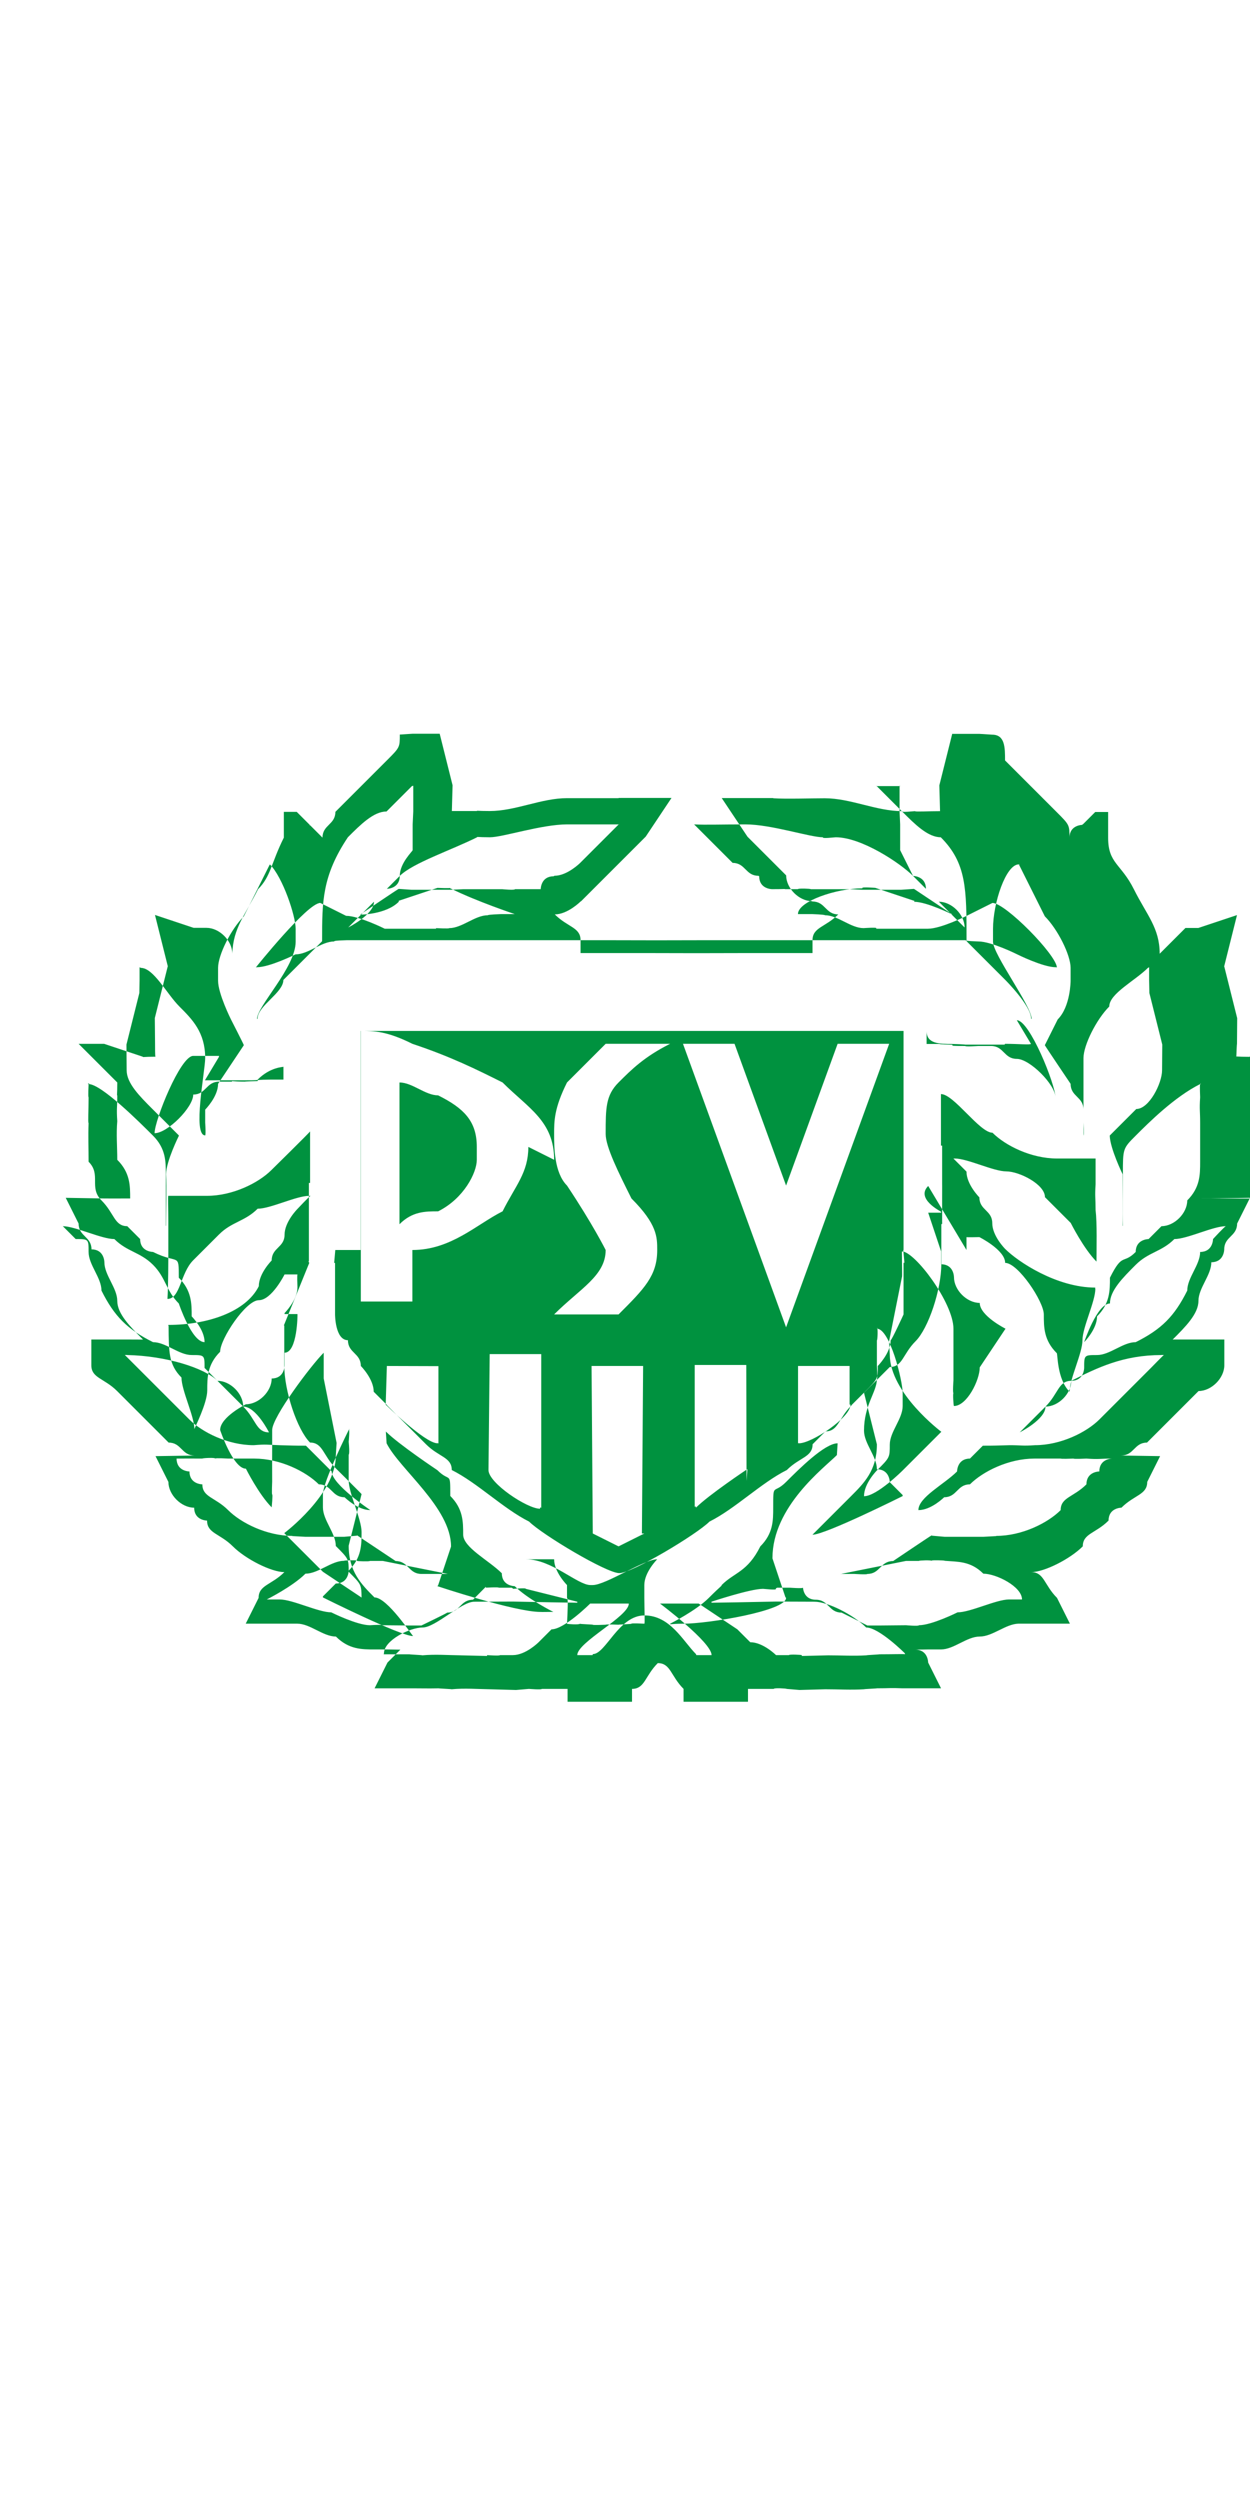 <?xml version="1.0" encoding="UTF-8"?>
<!DOCTYPE svg PUBLIC "-//W3C//DTD SVG 1.1//EN" "http://www.w3.org/Graphics/SVG/1.1/DTD/svg11.dtd">
<!-- Creator: CorelDRAW -->
<svg xmlns="http://www.w3.org/2000/svg" xml:space="preserve" width="1in" height="2in" style="shape-rendering:geometricPrecision; text-rendering:geometricPrecision; image-rendering:optimizeQuality; fill-rule:evenodd; clip-rule:evenodd"
viewBox="0 0 0.097 0.072"
 xmlns:xlink="http://www.w3.org/1999/xlink">
 <defs>
  <style type="text/css">
   <![CDATA[
    .fil0 {fill:#00923F}
   ]]>
  </style>
 </defs>
 <g id="Layer_x0020_1">
  <path class="fil0" d="M0.075 0.036c-0,-0 -0,-0 -0,-0.001 0,2.29345e-005 0.001,0 0.001,0l0 0c0,0 0.002,0.001 0.002,0.002l0 -2.46607e-007c0.001,0 0.003,0.003 0.003,0.004 0,0.001 0,0.002 0.001,0.003 8.77922e-005,0 0,0.002 0.001,0.003 0,-0.001 0.001,-0.003 0.001,-0.004 0,-0.001 0.001,-0.003 0.001,-0.004 -5.32672e-005,-3.3292e-005 -0,-6.06654e-005 -0,-8.33532e-005 -0.003,-0 -0.006,-0.002 -0.007,-0.003 -0,-0 -0.001,-0.001 -0.001,-0.002 -0,-0.001 -0.001,-0.001 -0.001,-0.002 -0,-0 -0.001,-0.001 -0.001,-0.002 -0,-0 -0.001,-0.001 -0.001,-0.001l-1.30702e-005 -1.10973e-005 9.61768e-006 0 -9.86429e-007 -5.17875e-006c2.93463e-005,0 6.01722e-005,2.21946e-006 9.29709e-005,3.69911e-006l0 -3.69911e-006c0.001,0 0.003,0.001 0.004,0.001 0.001,0 0.003,0.001 0.003,0.002 0,0 0.001,0.001 0.001,0.001 0,0 0.001,0.001 0.001,0.001 0,0 0.001,0.002 0.002,0.003 0,-0.001 5.25273e-005,-0.003 -7.07763e-005,-0.004 -0,-0.001 -6.36247e-005,-0.001 -0,-0.002 -0,-0 -0,-0.001 -0,-0.002l-0.002 0 -0.001 0c-0.002,0 -0.004,-0.001 -0.005,-0.002 -0.001,-0 -0.003,-0.003 -0.004,-0.003l0 0 0 0.004c0,0 4.29096e-005,0 9.19845e-005,0l-0 0 0 0.001c0,0 0,0 0,0.001 0,0 -0,0 -0,0l0 0 0 0.001c-0,6.55975e-005 -0,3.89639e-005 -0,0l0 0c5.17875e-006,0 0,0 0,0.001l0 0.001 -0 0.001c9.61768e-006,3.00861e-005 1.99752e-005,6.26382e-005 2.86064e-005,0 -1.82489e-005,3.18123e-005 -3.89639e-005,6.28848e-005 -6.04188e-005,9.44505e-005l-6.18984e-005 0 2.58938e-005 0 5.17875e-006 0 0 7.89143e-005c0,7.00364e-005 0,9.12447e-005 0,0 0,0.001 -0,0.001 -0,0.001l0 5.91857e-006c2.46607e-006,0 0,0 0,0l0 0c0,0 -0,0 -0,0.001l0 0 0 0.001c0,0.002 -0.001,0.005 -0.002,0.006 -0.001,0.001 -0.001,0.002 -0.002,0.002 -0,0 -0.002,0.002 -0.002,0.002l0.001 0.004 -0 1.60295e-005 0 0c0,0.002 -0.001,0.003 -0.002,0.004 -0,0 -0.003,0.003 -0.003,0.003 0.001,-0 0.007,-0.003 0.007,-0.003l0 -7.86677e-005c0,-0 -0.001,-0.001 -0.001,-0.001 -0,-0 -0,-0.001 -0.001,-0.001 -0,-0.001 -0.001,-0.002 -0.001,-0.003 0,-0.002 0.001,-0.003 0.001,-0.004 6.18984e-005,-0 0,-0.001 0,-0.001 0,-0 0,-0 0,-0.001 0,-0 0,-0 0,-0.001 5.00613e-005,-0 9.64234e-005,-0.001 0,-0.001 4.11834e-005,2.41675e-005 8.33532e-005,5.37604e-005 0,8.9765e-005 0.001,0 0.002,0.004 0.002,0.005l0 0.001c0,0.001 -0.001,0.002 -0.001,0.003 -0,0.001 -0,0.001 -0.001,0.002 -0,0 -0.001,0.001 -0.001,0.002 0.001,-0 0.003,-0.002 0.003,-0.002 0,-0 0.003,-0.003 0.003,-0.003 0,-0 -0.004,-0.003 -0.004,-0.006l-5.91857e-005 -0.001 0.001 -0.005c4.143e-005,-0 -0,-0.001 -0,-0.002 8.70523e-005,1.99752e-005 0,5.74595e-005 0,0 0.001,0 0.004,0.004 0.004,0.006l0 0.001c0,0.001 -0,0.002 -0,0.003 -9.86429e-007,0 -6.97898e-005,0.001 -0,0.001 -5.77061e-005,0 -0,0.001 4.04436e-005,0.001 0.001,-0 0.002,-0.002 0.002,-0.003 0,-0 0.002,-0.003 0.002,-0.003 0,-0 -0.002,-0.001 -0.002,-0.002 -0.001,-0 -0.002,-0.001 -0.002,-0.002 -0,-0 -0,-0.001 -0.001,-0.001 -0,-0 -0,-0.001 -0,-0.001 -0,-0 -0.001,-0.003 -0.001,-0.003l0.001 0 0 -7.44754e-005c-5.91857e-006,-1.92354e-005 -0.002,-0.001 -0.001,-0.002zm-0.049 0l1.97286e-005 0 -8.8532e-005 0.001c3.08259e-005,0 4.80884e-005,0 3.18123e-005,0l4.19232e-006 0 3.27988e-005 0 0 0.004c0,0 0,0.002 0.001,0.002 0,0.001 0.001,0.001 0.001,0.002 0,0 0.001,0.001 0.001,0.002 0,0 0.001,0.001 0.001,0.001 1.62761e-005,2.49073e-005 3.69911e-005,4.85816e-005 5.74595e-005,7.44754e-005 0.001,0.001 0.001,0.001 0.002,0.002 0,0 0.001,0.001 0.001,0.001 0.001,0.001 0.002,0.001 0.002,0.002 0.002,0.001 0.004,0.003 0.006,0.004 0.001,0.001 0.006,0.004 0.007,0.004l0 0c0.001,0 0.006,-0.003 0.007,-0.004 0.002,-0.001 0.004,-0.003 0.006,-0.004 0.001,-0.001 0.002,-0.001 0.002,-0.002 0,-0 0.001,-0.001 0.001,-0.001 0.001,-0 0.001,-0.001 0.002,-0.002 1.89888e-005,-2.51539e-005 3.77309e-005,-5.00613e-005 5.77061e-005,-7.37355e-005 0,-0 0.001,-0.001 0.001,-0.001 0.001,-0.001 0.001,-0.001 0.001,-0.002 0,-0 0.001,-0.001 0.001,-0.002 8.35998e-005,-0 0.001,-0.002 0.001,-0.002l0 -0.004 3.08259e-005 0 1.97286e-006 -0c-1.55363e-005,-7.15161e-005 4.19232e-006,-0 3.52648e-005,-0l-8.87786e-005 -0.001 2.0715e-005 -0 0 -0.001 1.72625e-006 -0 -1.72625e-006 0 0 -0.003 0 -0.012c0,-0 -0,-0 -0,-0.001l-0.021 0 -6.60907e-005 0 -0 0 -0 0 -0 0 -0 0 -0 0 -0 0 -0 0 -6.36247e-005 0 -0.021 0c-0,0 -0,0 -0,0.001l0 0.012 0 0.003 -5.17875e-006 0 5.17875e-006 0 0 0.001zm-0.002 0.001c-1.97286e-005,-3.15657e-005 -4.31563e-005,-6.26382e-005 -6.04188e-005,-9.44505e-005 1.03575e-005,-3.82241e-005 2.17014e-005,-7.05297e-005 3.03327e-005,-0l-0 -0.001 0 -0.001c0,-0 0,-0 0,-0.001l0 -1.99752e-005 0 -7.94075e-005 0 -9.61768e-006c-4.43893e-006,-0 -7.66948e-005,-0 -0,-0l0 -0.001 0 -0c-0,-3.77309e-005 -0,-9.667e-005 -0,-0 0,-0 0,-0 0,-0.001l0 -0.001 -0 -0c5.17875e-005,-0 9.29709e-005,-0 9.29709e-005,-0l0 -0.004 -7.39822e-007 0c-0,4.93214e-005 -0.003,0.003 -0.003,0.003 -0.001,0.001 -0.003,0.002 -0.005,0.002l-0.001 0 -0.002 0c-4.06902e-005,0 -0,0.001 -0,0.002 -0,0.001 -0,0.001 -0,0.002 -0,0.001 -0,0.003 -6.80636e-005,0.004 0.001,-0 0.001,-0.002 0.002,-0.003 0,-0 0.001,-0.001 0.001,-0.001 0,-0 0.001,-0.001 0.001,-0.001 0.001,-0.001 0.002,-0.001 0.003,-0.002 0.001,-0 0.003,-0.001 0.004,-0.001l0 3.69911e-006c3.10725e-005,-1.47964e-006 6.28848e-005,-3.69911e-006 9.19845e-005,-3.69911e-006l-2.46607e-006 5.17875e-006 9.61768e-006 0 -1.03575e-005 1.10973e-005c-6.2145e-005,0 -0.001,0.001 -0.001,0.001 -0,0 -0.001,0.001 -0.001,0.002 -0,0.001 -0.001,0.001 -0.001,0.002 -0,0 -0.001,0.001 -0.001,0.002 -0.001,0.002 -0.004,0.003 -0.007,0.003 -6.53509e-005,2.26879e-005 -0,5.00613e-005 -0,8.33532e-005 1.47964e-005,0.002 0,0.003 0.001,0.004 0,0.001 0.001,0.003 0.001,0.004 0,-5.15409e-005 0.001,-0.002 0.001,-0.003 0,-0.001 0,-0.002 0.001,-0.003 0,-0.001 0.002,-0.004 0.003,-0.004l0 -2.46607e-007c0.001,-0 0.002,-0.002 0.002,-0.002l0 0c7.29957e-005,-0 0,-0 0.001,-0 0,0 -4.143e-005,0 -0,0.001 0,0.001 -0.001,0.002 -0.001,0.002l0 7.44754e-005 0.001 -0c1.381e-005,0 -0,0.003 -0.001,0.003 -0,0 -0,0.001 -0,0.001 -0,0 -0,0.001 -0.001,0.001 -0,0.001 -0.001,0.002 -0.002,0.002 -0,0 -0.002,0.001 -0.002,0.002 0,0 0.001,0.003 0.002,0.003 0,0 0.001,0.002 0.002,0.003 0,-0 9.88895e-005,-0.001 3.77309e-005,-0.001 -4.29096e-005,-0 -0,-0.001 -0,-0.001 -1.03575e-005,-0.001 -0,-0.002 -0,-0.003l0 -0.001c0,-0.001 0.003,-0.005 0.004,-0.006 0,-5.45002e-005 0,-9.19845e-005 0,-0 0,0.001 -0,0.001 -0,0.002l0.001 0.005 -6.2145e-005 0.001c0,0.003 -0.004,0.006 -0.004,0.006 0,0 0.003,0.003 0.003,0.003 0,0 0.003,0.002 0.003,0.002 -2.0715e-005,-0.001 -0,-0.001 -0.001,-0.002 -0,-0.001 -0,-0.001 -0.001,-0.002 -0,-0.001 -0.001,-0.002 -0.001,-0.003l0 -0.001c0,-0.001 0.002,-0.005 0.002,-0.005 4.29096e-005,-3.60046e-005 8.60659e-005,-6.55975e-005 0,-8.9765e-005 9.81497e-005,0 0,0.001 0,0.001 9.37107e-005,0.001 0,0.001 0,0.001 0,0.001 0,0.001 0,0.001 0,0 0,0.001 0,0.001 0,0.001 0.001,0.003 0.001,0.004 0,0.001 -0,0.002 -0.001,0.003 -0,0 -0,0.001 -0.001,0.001 -0,0 -0.001,0.001 -0.001,0.001l0 7.86677e-005c0,0 0.006,0.003 0.007,0.003 -5.42536e-005,-0 -0.002,-0.003 -0.003,-0.003 -0.001,-0.001 -0.002,-0.002 -0.002,-0.004l2.46607e-007 -0 -0 -1.60295e-005 0.001 -0.004c3.4525e-006,-1.89888e-005 -0.002,-0.002 -0.002,-0.002 -0.001,-0.001 -0.001,-0.002 -0.002,-0.002 -0.001,-0.001 -0.002,-0.004 -0.002,-0.006l0 -0.001 0 -0c0,-0 -0,-0 -0,-0.001l0 -0c0,-2.71268e-005 0,-1.67693e-005 0,-0l0 -5.91857e-006c0,-0 -0,-0 -0,-0.001 0,-0 5.15409e-005,-0 0,-0l0 -7.89143e-005 4.93214e-006 0 2.24413e-005 -0 -6.01722e-005 -0zm0.042 0.011c-0,0.001 -0.003,0.003 -0.004,0.003l0 -1.40566e-005c-2.58938e-005,8.13804e-006 -5.15409e-005,1.18371e-005 -7.22559e-005,1.40566e-005l7.39822e-007 -0.006 0.004 -0 0 0.003zm-0.032 0.003c-2.0715e-005,-2.21946e-006 -4.38961e-005,-5.91857e-006 -6.97898e-005,-1.40566e-005l0 1.40566e-005c-0.001,-4.85816e-005 -0.004,-0.003 -0.004,-0.003l9.12447e-005 -0.003 0.004 1.33168e-005 7.39822e-007 0.006zm0.008 0.005c-2.56471e-005,-1.47964e-006 -5.67197e-005,-8.13804e-006 -9.29709e-005,-1.84955e-005l0 9.74098e-005c-0.001,-0 -0.004,-0.002 -0.004,-0.003l9.29709e-005 -0.009 0.004 0 0 0 0 0.011zm0.016 -0.003c0,0 -0.003,0.002 -0.004,0.003l0 -9.74098e-005c-3.52648e-005,1.03575e-005 -6.53509e-005,1.62761e-005 -8.95184e-005,1.84955e-005l0 -0.011 0.004 0 2.24413e-005 0.009zm-0.008 0.005c-0,0 -0.002,0.001 -0.002,0.001 -5.08011e-005,0 -0,-1.03575e-005 -0,-2.78666e-005 -7.22559e-005,1.75091e-005 -0,2.78666e-005 -0,2.78666e-005 -0,0 -0.002,-0.001 -0.002,-0.001l-9.39573e-005 -0.013 0.004 0 -9.37107e-005 0.013zm-0.007 0.002c0,0.001 0.001,0.002 0.001,0.002 0,0 0,0.001 0,0.001 9.91361e-005,0 5.08011e-005,0.001 0,0.002 0,3.60046e-005 0.001,9.14913e-005 0.001,0 0,3.25521e-005 0.001,5.77061e-005 0.001,7.81745e-005 0,4.7102e-005 0.001,0 0.001,0 0,-4.41427e-005 0.001,-0 0.001,-0 0,-2.04684e-005 0.001,-4.56223e-005 0.001,-7.81745e-005 0,-6.01722e-005 0.001,-0 0.001,-0 5.67197e-005,-0 5.91857e-006,-0.001 0,-0.002 0,-0 0,-0.001 0,-0.001 0,-0.001 0.001,-0.002 0.001,-0.002 -0.001,0 -0.004,0.002 -0.005,0.002l-9.12447e-005 0 -0 0 -9.29709e-005 0c-0.001,0 -0.003,-0.002 -0.005,-0.002zm0.022 -0.009c-0.001,0 -0.003,0.002 -0.004,0.003 -0.001,0.001 -0.001,0 -0.001,0.002 -0,0.001 -0,0.002 -0.001,0.003 -0.001,0.002 -0.002,0.002 -0.003,0.003 -0,9.27243e-005 -0,0 -0.001,0.001 -0,7.15161e-005 -0,0 -0,0 -0.001,0.001 -0.003,0.002 -0.003,0.002 0,9.42039e-005 0,0 0.001,0 0.002,-0 0.008,-0.001 0.008,-0.002l-5.69663e-005 -7.07763e-005 -0.001 -0.003 0 -1.55363e-005 0 -0c0,-0.004 0.004,-0.007 0.005,-0.008zm-0.035 0c0.001,0.002 0.005,0.005 0.005,0.008l0 0 0 1.55363e-005 -0.001 0.003 -5.77061e-005 7.07763e-005c0,0 0.006,0.002 0.008,0.002 0,1.40566e-005 0.001,-1.18371e-005 0.001,-0 0,-0 -0.002,-0.001 -0.003,-0.002 -0,-5.96789e-005 -0,-0 -0,-0 -0,-0 -0.001,-0 -0.001,-0.001 -0.001,-0.001 -0.003,-0.002 -0.003,-0.003 -0,-0.001 -0,-0.002 -0.001,-0.003 -0,-0.002 0,-0.001 -0.001,-0.002 -0,-0 -0.003,-0.002 -0.004,-0.003zm-0.013 -0.03c-5.59798e-005,-1.10973e-005 -0,-2.12082e-005 -0,-2.93463e-005l-0 -3.3292e-005 -4.19232e-006 -7.39822e-007c-0.001,-0 -0.001,-0 -0.002,-0 -0.001,0 -0.003,0.005 -0.003,0.006 0.001,-0 0.003,-0.002 0.003,-0.003 0.001,-0 0.001,-0.001 0.002,-0.001 0,-0 0.001,-0 0.001,-0 0,-9.07514e-005 0,-0 0.001,-0 0,-5.32672e-005 0,-0 0,-0 0,0 0,-1.92354e-005 0.001,-4.43893e-005 0,-1.99752e-005 0,-3.74843e-005 0,-5.22807e-005 0,-2.58938e-005 0,-5.08011e-005 0.001,-6.26382e-005 9.12447e-005,-5.91857e-006 0,-2.95929e-006 0,4.43893e-006 0,-2.21946e-006 0,-3.69911e-006 0,-3.69911e-006l0.001 0c0,-3.23055e-005 0,-0 0,-0l0 -0.001 -7.39822e-007 0c-0,3.4525e-005 -0.001,0 -0.002,0.001 -0,3.23055e-005 -0,5.30205e-005 -0.001,5.30205e-005l-9.29709e-005 0 -0.001 0 -0 0c-0,0 -0.001,-0 -0.002,-0zm0.063 -0.001c-0,9.86429e-005 -0.001,0 -0.002,0l-7.39822e-007 7.39822e-007c-4.66088e-005,1.40566e-005 -8.45863e-005,2.51539e-005 -0,3.3292e-005 -3.10725e-005,8.13804e-006 -7.49686e-005,1.82489e-005 -0,2.93463e-005 -0.001,0 -0.001,0 -0.002,0l-0 0 -0.001 0 -9.39573e-005 0c-0,0 -0,-2.04684e-005 -0.001,-5.30205e-005 -0.001,-0 -0.002,-0 -0.002,-0.001l0 0 0 0.001c2.46607e-006,0 0,0 0,0l0.001 0c0,0 0,1.47964e-006 0,3.69911e-006 0,-7.39822e-006 0,-1.03575e-005 0,-4.43893e-006 0,1.18371e-005 0,3.67445e-005 0.001,6.26382e-005 0,1.47964e-005 0,3.25521e-005 0,5.22807e-005 0,2.51539e-005 0,4.43893e-005 0.001,4.43893e-005 0,6.16518e-005 0,0 0,0 0,7.07763e-005 0.001,0 0.001,0 0,0 0.001,0 0.001,0 0.001,0 0.001,0.001 0.002,0.001 0.001,0 0.003,0.002 0.003,0.003 -0,-0.001 -0.002,-0.006 -0.003,-0.006zm-0.012 -0.02l4.19232e-006 -3.82241e-005 0 1.03575e-005c0,0 0.001,0.001 0.001,0.001 0,0 0.001,0.001 0.001,0.001 0.001,0.001 0.002,0.002 0.003,0.002 0.002,0.002 0.002,0.004 0.002,0.008 3.4525e-006,2.51539e-005 5.17875e-006,4.9568e-005 8.63125e-006,7.29957e-005 0.001,0.001 0.002,0.002 0.003,0.003 0,0 0.002,0.002 0.002,0.003 1.72625e-005,1.15905e-005 3.25521e-005,2.1948e-005 4.46359e-005,3.08259e-005 0,-0.001 -0.003,-0.005 -0.003,-0.006l2.46607e-007 -0.001c0,-0.002 0.001,-0.005 0.002,-0.005 5.17875e-006,2.21946e-006 1.381e-005,1.33168e-005 2.0715e-005,3.03327e-005 6.18984e-005,-6.04188e-005 0,-9.96293e-005 0,-0 0.001,0.002 0.001,0.002 0.002,0.004 0.001,0.001 0.002,0.003 0.002,0.004l0 0.001c0,0 -0,0.002 -0.001,0.003 -0,0 -0.001,0.002 -0.001,0.002 0,3.03327e-005 0.002,0.003 0.002,0.003 0,0.001 0.001,0.001 0.001,0.002 0,0 0,0.001 0,0.001 0,0 5.67197e-005,0.001 0,0.001 0,-0.001 -0,-0.005 -0,-0.006 0,-0.001 0.001,-0.003 0.002,-0.004 0,-0.001 0.002,-0.002 0.003,-0.003 0,4.36495e-005 -7.39822e-007,8.55727e-005 -1.72625e-006,0 3.27988e-005,-1.84955e-005 6.46111e-005,-3.47716e-005 9.39573e-005,-4.80884e-005l-0 0.001 2.0715e-005 0.001 0.001 0.004 -1.55363e-005 0.002c0,0.001 -0.001,0.003 -0.002,0.003 -0,0 -0.002,0.002 -0.002,0.002l-6.04188e-005 6.3378e-005c2.41675e-005,0.001 0.001,0.003 0.001,0.003 0,0.001 3.79775e-005,0.003 0,0.004l2.04684e-005 0c0,-0.001 0,-0.002 0,-0.004 0,-0.002 0,-0.002 0.001,-0.003 0.001,-0.001 0.003,-0.003 0.005,-0.004 7.32423e-005,-3.3292e-005 0,-5.524e-005 0,-6.41179e-005l-7.39822e-007 3.18123e-005c1.72625e-005,-2.46607e-006 3.69911e-005,-3.94571e-006 5.49934e-005,-4.68554e-006l-5.94323e-005 6.63373e-005c-4.21698e-005,0 -0,0.001 -0,0.001 -6.46111e-005,0.001 -0,0.001 -0,0.002 -0,0.001 0,0.002 -0,0.003 -0,0.001 -0,0.002 -0.001,0.003 -0,0.001 -0.001,0.002 -0.002,0.002 -0,0 -0.001,0.001 -0.001,0.001 -0,0 -0.001,0 -0.001,0.001 -0.001,0.001 -0.001,0 -0.002,0.002 -0,0.001 -0,0.002 -0.001,0.003 -0,0.001 -0.001,0.002 -0.001,0.002 0,-0 0.001,-0.003 0.002,-0.003 0,-0.001 0.001,-0.002 0.002,-0.003 0.001,-0.001 0.002,-0.001 0.003,-0.002 0.001,-0 0.003,-0.001 0.004,-0.001l0 0c-8.70523e-005,0 -0.001,0.001 -0.001,0.001 -0,0 -0,0.001 -0.001,0.001 -0,0.001 -0.001,0.002 -0.001,0.003 -0.001,0.002 -0.002,0.003 -0.004,0.004 -0.001,0 -0.002,0.001 -0.003,0.001 -0.001,0 -0.001,0 -0.001,0.001 -0,0 -0,0.001 -0.001,0.001 -0,0.001 -0.001,0.002 -0.002,0.002 -0,0.001 -0.002,0.002 -0.002,0.002 0.001,-0.001 0.002,-0.002 0.002,-0.002 0.001,-0.001 0.001,-0.002 0.002,-0.002 0.002,-0.001 0.004,-0.002 0.007,-0.002 0,-4.43893e-006 0,-5.17875e-006 0,-5.17875e-006l9.29709e-005 0 0 0 9.29709e-005 0c-2.66336e-005,0 -0.001,0.001 -0.001,0.001 -0,0 -0.001,0.001 -0.001,0.001 -0.001,0.001 -0.002,0.002 -0.003,0.003 -0.001,0.001 -0.003,0.002 -0.005,0.002 -0.001,7.20093e-005 -0.001,0 -0.002,0l-3.10725e-005 2.21946e-006 -1.62761e-005 7.39822e-007 -1.72625e-006 0c-0.001,2.44141e-005 -0.001,3.62513e-005 -0.002,3.62513e-005 -0,0 -0.001,0.001 -0.001,0.001 -0.001,0 -0.001,0.001 -0.001,0.001 -0.001,0.001 -0.003,0.002 -0.003,0.003 0.001,-0 0.002,-0.001 0.002,-0.001 0.001,-0 0.001,-0.001 0.002,-0.001 0.001,-0.001 0.003,-0.002 0.005,-0.002l0 0 0.002 0 3.97038e-005 0 0 0c0,0 0,3.97038e-005 0.001,0 0,4.93214e-005 0.001,0 0.001,0 0.001,7.22559e-005 0.001,0 0.002,0 -0,0 -0.001,0 -0.001,0.001 -0,0 -0.001,0 -0.001,0.001 -0.001,0.001 -0.002,0.001 -0.002,0.002 -0.001,0.001 -0.003,0.002 -0.005,0.002 -0,1.01109e-005 -0,1.52896e-005 -0,1.52896e-005l-0.001 5.524e-005 -0.003 -0 -0.001 -8.82854e-005 -0 -3.03327e-005c-3.69911e-005,0 -0.003,0.002 -0.003,0.002 -0.001,0 -0.001,0.001 -0.002,0.001 -0,6.63373e-005 -0.001,0 -0.001,0 -0,0 -0.001,0 -0.001,0 -5.35138e-005,4.93214e-005 -9.12447e-005,0 -0,0 3.55114e-005,-7.39822e-007 7.32423e-005,-4.43893e-006 0,-9.61768e-006l0.005 -0.001 0.001 -0c0,-4.19232e-005 0.001,-7.74347e-005 0.001,-0l0 -3.03327e-005c0,-3.30454e-005 0.001,-2.36743e-005 0.001,1.99752e-005 0.001,8.63125e-005 0.002,0 0.003,0.001 0.001,0 0.003,0.001 0.003,0.002l-0 0 -0.001 0c-0.001,0 -0.003,0.001 -0.004,0.001 -0,0 -0.002,0.001 -0.003,0.001 -0,9.27243e-005 -0.001,0 -0.001,0l-0.002 2.0715e-005 -0.001 -0c-9.22311e-005,-5.15409e-005 -0.002,-0.001 -0.002,-0.001 -0.001,-0 -0.001,-0.001 -0.002,-0.001 -0.001,-0 -0.001,-0.001 -0.001,-0.001 -0,1.2577e-005 -0,3.67445e-005 -0,6.70772e-005 -0,2.93463e-005 -0,6.85568e-005 -0,0 -0,7.44754e-005 -0.001,0 -0.001,0 -0,0 -0.001,0 -0.001,0 -3.52648e-005,1.62761e-005 -6.73238e-005,3.3292e-005 -9.74098e-005,5.17875e-005l-0 3.60046e-005c-0,5.22807e-005 -0,9.49438e-005 -0.001,0 -0.001,0 -0.004,0.001 -0.004,0.001l4.19232e-006 7.79279e-005 0.002 -3.15657e-005 0.003 -5.89391e-005 0.003 1.2577e-005c0.001,0 0.003,0.001 0.004,0.002 0.001,0 0.003,0.002 0.003,0.002 -4.04436e-005,0 -7.74347e-005,-7.39822e-007 -0,-2.21946e-006 1.10973e-005,2.95929e-005 2.04684e-005,5.67197e-005 2.14548e-005,8.18736e-005 -0,-3.55114e-005 -0.001,-0 -0.002,-0 -0,1.70159e-005 -0.001,5.84459e-005 -0.001,8.03939e-005 -0.001,6.3378e-005 -0.002,0 -0.003,0l-1.65227e-005 1.47964e-006 -0.002 4.85816e-005 -0 -6.63373e-005c-0,-2.51539e-005 -0.001,-7.5955e-005 -0.001,-0l-0.001 -0c-0,-0 -0.001,-0.001 -0.002,-0.001 -0,-0 -0.001,-0.001 -0.001,-0.001 -0,-0 -0.003,-0.002 -0.003,-0.002l-0.001 0 -0.001 0 -0.001 0c0,0 0.004,0.003 0.004,0.004l-9.37107e-005 0 -0.001 0 -9.05048e-005 0c-6.905e-006,-2.58938e-005 -1.55363e-005,-5.22807e-005 -2.762e-005,-8.03939e-005 -0.001,-0.001 -0.002,-0.003 -0.004,-0.003 -0.002,0 -0.003,0.003 -0.004,0.003 -1.03575e-005,2.73734e-005 -1.97286e-005,5.45002e-005 -2.58938e-005,8.03939e-005l-9.29709e-005 0 -0.001 0 -9.19845e-005 0c0,-0.001 0.004,-0.003 0.004,-0.004l-0.001 -0 -0.001 -0 -0.001 0c-0,0 -0.002,0.002 -0.003,0.002 -0,0 -0.001,0.001 -0.001,0.001 -0,0 -0.001,0.001 -0.002,0.001l-0.001 0c-0,7.37355e-005 -0.001,0 -0.001,0l-0 6.63373e-005 -0.002 -4.85816e-005 -1.97286e-005 -1.47964e-006c-0.001,-1.10973e-005 -0.002,-9.29709e-005 -0.003,-0 -0,-2.1948e-005 -0.001,-6.3378e-005 -0.001,-8.03939e-005 -0.001,6.16518e-006 -0.001,0 -0.002,0 3.4525e-006,-2.51539e-005 9.37107e-006,-5.22807e-005 2.04684e-005,-8.18736e-005 -3.60046e-005,1.47964e-006 -7.29957e-005,2.21946e-006 -0,2.21946e-006 0,-0.001 0.002,-0.002 0.003,-0.002 0.001,-0 0.003,-0.002 0.004,-0.002l0.003 -1.2577e-005 0.003 5.89391e-005 0.002 3.15657e-005 1.72625e-006 -7.79279e-005c-0,-0 -0.004,-0.001 -0.004,-0.001 -0,-2.95929e-005 -0,-7.29957e-005 -0.001,-0l-0 -3.60046e-005c-2.93463e-005,-1.84955e-005 -6.28848e-005,-3.55114e-005 -9.56836e-005,-5.17875e-005 -0,-0 -0.001,-0 -0.001,-0 -0,-6.41179e-005 -0.001,-0 -0.001,-0 -0,-4.93214e-005 -0,-8.8532e-005 -0,-0 -0,-3.03327e-005 -0,-5.45002e-005 -0,-6.70772e-005 -0,-1.77557e-005 -0,0 -0.001,0.001 -0.001,0 -0.001,0.001 -0.002,0.001 -0,3.47716e-005 -0.002,0.001 -0.002,0.001l-0.001 0 -0.002 -2.0715e-005c-7.84211e-005,0 -0,-6.3378e-005 -0.001,-0 -0.001,-0 -0.003,-0.001 -0.003,-0.001 -0.001,-0 -0.003,-0.001 -0.004,-0.001l-0.001 0 -0 0c0,-0 0.002,-0.001 0.003,-0.002 0.001,-0 0.002,-0.001 0.003,-0.001 0,-4.36495e-005 0.001,-5.30205e-005 0.001,-1.99752e-005l0 3.03327e-005c0,2.26879e-005 0.001,5.81993e-005 0.001,0l0.001 0 0.005 0.001c4.29096e-005,5.17875e-006 8.35998e-005,8.87786e-006 0,9.61768e-006 -1.55363e-005,-5.15409e-005 -5.17875e-005,-0 -0,-0 -0,-0 -0,-0 -0.001,-0 -0,-0 -0.001,-0 -0.001,-0 -0.001,-0 -0.001,-0.001 -0.002,-0.001 -0,-0 -0.003,-0.002 -0.003,-0.002l-0 3.03327e-005 -0.001 8.82854e-005 -0.003 0 -0.001 -5.524e-005c-9.37107e-005,0 -0,-5.17875e-006 -0,-1.52896e-005 -0.002,-0 -0.004,-0.001 -0.005,-0.002 -0.001,-0.001 -0.002,-0.001 -0.002,-0.002 -0,-0 -0.001,-0 -0.001,-0.001 -0,-0 -0.001,-0 -0.001,-0.001 0.001,-9.61768e-006 0.001,-0 0.002,-0 0,-3.82241e-005 0.001,-9.51904e-005 0.001,-0 0,-6.11586e-005 0.001,-0 0.001,-0l0 0 3.60046e-005 0 0.002 0 0 0c0.002,0 0.004,0.001 0.005,0.002 0.001,0 0.001,0.001 0.002,0.001 0,0 0.001,0.001 0.002,0.001 -0,-0 -0.003,-0.002 -0.003,-0.003 -0,-0 -0.001,-0.001 -0.001,-0.001 -0,-0 -0.001,-0.001 -0.001,-0.001 -0.001,0 -0.001,-1.18371e-005 -0.002,-3.62513e-005l-4.93214e-006 0 -1.55363e-005 -7.39822e-007 -3.10725e-005 -2.21946e-006c-0.001,-3.15657e-005 -0.001,-8.18736e-005 -0.002,-0 -0.002,-0 -0.004,-0.001 -0.005,-0.002 -0.001,-0.001 -0.002,-0.002 -0.003,-0.003 -0,-0 -0.001,-0.001 -0.001,-0.001 -0,-0 -0.001,-0.001 -0.001,-0.001l9.39573e-005 0 0 0 9.32175e-005 0c0,0 0,7.39822e-007 0,5.17875e-006 0.003,5.84459e-005 0.006,0.001 0.007,0.002 0.001,0.001 0.002,0.002 0.002,0.002 0.001,0.001 0.001,0.002 0.002,0.002 -0,-0 -0.001,-0.002 -0.002,-0.002 -0,-0.001 -0.001,-0.002 -0.002,-0.002 -0,-0 -0.001,-0.001 -0.001,-0.001 -0,-0.001 -0,-0.001 -0.001,-0.001 -0.001,-0 -0.002,-0.001 -0.003,-0.001 -0.002,-0.001 -0.003,-0.002 -0.004,-0.004 -0,-0.001 -0.001,-0.002 -0.001,-0.003 -0,-0.001 -0,-0.001 -0.001,-0.001 -0,-0 -0.001,-0.001 -0.001,-0.001l7.39822e-007 0c0.001,1.62761e-005 0.003,0.001 0.004,0.001 0.001,0.001 0.002,0.001 0.003,0.002 0.001,0.001 0.001,0.002 0.002,0.003 0,0 0.001,0.003 0.002,0.003 -0,-0.001 -0.001,-0.002 -0.001,-0.002 -0,-0.001 -0,-0.002 -0.001,-0.003 -0,-0.002 -0,-0.001 -0.002,-0.002 -0,-0 -0.001,-0 -0.001,-0.001 -0,-0 -0.001,-0.001 -0.001,-0.001 -0.001,-0 -0.001,-0.001 -0.002,-0.002 -0.001,-0.001 -0,-0.002 -0.001,-0.003 -0,-0.001 -4.31563e-005,-0.002 -0,-0.003 -6.28848e-005,-0 -0,-0.001 -0,-0.002 -5.67197e-005,-0 -0,-0.001 -0,-0.001l-6.11586e-005 -6.63373e-005c1.72625e-005,7.39822e-007 3.69911e-005,2.21946e-006 5.69663e-005,4.68554e-006l-3.69911e-006 -3.18123e-005c4.143e-005,8.87786e-006 9.91361e-005,3.08259e-005 0,6.41179e-005 0.001,0 0.004,0.003 0.005,0.004 0.001,0.001 0.001,0.002 0.001,0.003 0,0.001 0,0.002 0,0.004l2.04684e-005 0c0,-0.001 5.86925e-005,-0.003 0,-0.004 0,-0.001 0.001,-0.003 0.001,-0.003l-5.86925e-005 -6.3378e-005c-0,-0 -0.002,-0.002 -0.002,-0.002 -0.001,-0.001 -0.002,-0.002 -0.002,-0.003l-1.65227e-005 -0.002 0.001 -0.004 1.80023e-005 -0.001 -0 -0.001c2.66336e-005,1.33168e-005 5.84459e-005,2.95929e-005 9.29709e-005,4.80884e-005 -9.86429e-007,-4.21698e-005 -9.86429e-007,-8.4093e-005 -9.86429e-007,-0 0.001,0 0.002,0.002 0.003,0.003 0.001,0.001 0.002,0.002 0.002,0.004 0,0.001 -0.001,0.006 -0,0.006 0,-0 6.28848e-005,-0 0,-0.001 0,-0 0,-0.001 0,-0.001 0,-0 0.001,-0.001 0.001,-0.002 0,-0 0.002,-0.003 0.002,-0.003 0,-4.93214e-005 -0.001,-0.002 -0.001,-0.002 -0,-0 -0.001,-0.002 -0.001,-0.003l0 -0.001c0,-0.001 0.001,-0.003 0.002,-0.004 0.001,-0.002 0.001,-0.002 0.002,-0.004 4.8335e-005,1.03575e-005 0,4.9568e-005 0,0 9.37107e-006,-1.70159e-005 1.55363e-005,-2.81132e-005 2.0715e-005,-3.03327e-005 0.001,0.001 0.002,0.004 0.002,0.005l0 0.001c0,0.002 -0.003,0.005 -0.003,0.006 1.45498e-005,-8.87786e-006 3.08259e-005,-1.89888e-005 4.63621e-005,-3.08259e-005 0,-0.001 0.002,-0.002 0.002,-0.003 0.001,-0.001 0.002,-0.002 0.003,-0.003 0,-2.36743e-005 4.19232e-006,-4.78418e-005 5.17875e-006,-7.29957e-005 -0,-0.003 -0,-0.005 0.002,-0.008 0.001,-0.001 0.002,-0.002 0.003,-0.002 0,-0 0.001,-0.001 0.001,-0.001 0,-0 0.001,-0.001 0.001,-0.001l0 -1.03575e-005 3.69911e-006 3.74843e-005c2.56471e-005,-1.30702e-005 4.63621e-005,-2.1948e-005 7.05297e-005,-2.71268e-005l0 0.002 -4.73486e-005 0.001 -0 0.002c-0,7.89143e-005 -0.001,0.001 -0.001,0.002 -0,0.001 -0.001,0.001 -0.001,0.001 -0.001,0.001 -0.002,0.002 -0.003,0.003 0,-0 0.002,-0.001 0.002,-0.002 0,-0 0.002,-0.002 0.002,-0.002 0.001,-0.001 0.004,-0.002 0.006,-0.003 0,-5.89391e-005 0,-0 0.001,-0 0.001,-0 0.004,-0.001 0.006,-0.001 0.001,-0 0.003,-0 0.004,-0 9.46972e-005,-6.16518e-006 0,-1.03575e-005 0,-1.18371e-005l0 2.95929e-006c6.46111e-005,-1.47964e-006 0,-2.95929e-006 0,-2.95929e-006 -0.001,0.001 -0.002,0.002 -0.003,0.003 -0,0 -0.001,0.001 -0.002,0.001 -2.24413e-005,1.47964e-005 -4.48825e-005,2.81132e-005 -6.2145e-005,3.99504e-005 -0.001,0 -0.001,0.001 -0.001,0.001 -0,0 -0.001,0 -0.001,0 -0.001,0 -0.001,0 -0.001,0 -0,9.71632e-005 -0.001,0 -0.001,0l-1.55363e-005 1.47964e-006c-0.001,0 -0.002,0 -0.003,0l-0.001 4.51291e-005 -0.003 -0 -0.001 -6.905e-005c-0,-3.92105e-005 -0.003,0.002 -0.003,0.002 0,0 0.002,-0 0.003,-0.001 0,-2.71268e-005 0,-5.45002e-005 0,-7.79279e-005l4.43893e-006 -1.47964e-006c0,-0 0.003,-0.001 0.003,-0.001l0 -3.10725e-005 0 3.10725e-005 0 0c0,0 0.001,4.48825e-005 0.001,0l0 3.60046e-005c5.86925e-005,3.25521e-005 0,8.26134e-005 0,0 0.002,0.001 0.005,0.002 0.005,0.002l-9.29709e-005 0 -0.001 0c-0,0 -0.001,3.4525e-005 -0.001,8.8532e-005 -0.001,0 -0.002,0.001 -0.003,0.001 -0,5.37604e-005 -0.001,0 -0.001,0 -0,4.63621e-005 -0,9.00116e-005 -0,0 -8.60659e-005,1.62761e-005 -0,3.03327e-005 -0,4.51291e-005 -0.001,0 -0.002,0 -0.003,0l-0 0c-8.01473e-005,0 -0,-7.39822e-007 -0,-1.47964e-006 -7.32423e-005,7.39822e-007 -0,1.47964e-006 -0,1.47964e-006l-0.001 0c-0,0 -0.002,-0.001 -0.003,-0.001 -0,-0 -0.002,-0.001 -0.002,-0.001 -0.001,0 -0.005,0.005 -0.005,0.005 2.17014e-005,-7.39822e-007 4.73486e-005,-3.69911e-006 7.84211e-005,-1.01109e-005 0.001,-0 0.003,-0.001 0.003,-0.001 0.001,-0 0.002,-0.001 0.003,-0.001 0,-3.67445e-005 0,-6.905e-005 0.001,-9.93827e-005 0.001,-0 0.001,-0 0.001,-0l0.019 0c0.001,0 0.003,3.69911e-006 0.004,8.87786e-006 0.001,-5.17875e-006 0.003,-8.87786e-006 0.004,-8.87786e-006l0.019 0c9.37107e-005,0 0.001,0 0.001,0 0,3.03327e-005 0,6.26382e-005 0.001,9.93827e-005 0.001,0 0.003,0.001 0.003,0.001 0,0 0.002,0.001 0.003,0.001 3.08259e-005,6.41179e-006 5.84459e-005,9.37107e-006 8.08872e-005,1.01109e-005 -6.63373e-005,-0.001 -0.004,-0.005 -0.005,-0.005 -0,0 -0.002,0.001 -0.002,0.001 -0,0 -0.002,0.001 -0.003,0.001l-0.001 0c-7.39822e-005,0 -0,-7.39822e-007 -0,-1.47964e-006 -7.81745e-005,7.39822e-007 -0,1.47964e-006 -0,1.47964e-006l-0 0c-0.001,0 -0.002,-0 -0.003,-0 -8.60659e-005,-1.40566e-005 -0,-2.95929e-005 -0,-4.58689e-005 -0,-3.23055e-005 -0,-7.5955e-005 -0,-0 -0,-7.12695e-005 -0.001,-0 -0.001,-0 -0.001,-0 -0.002,-0.001 -0.003,-0.001 -0,-5.47468e-005 -0.001,-8.92718e-005 -0.001,-8.92718e-005l-0.001 0 -9.39573e-005 0c0,-0.001 0.003,-0.002 0.005,-0.002 0,-6.11586e-005 0,-0 0,-0l0 -3.55114e-005c0,-7.81745e-005 0.001,-0 0.001,-0l0 0 0 -3.10725e-005 0 3.10725e-005c0,0 0.003,0.001 0.003,0.001l4.43893e-006 1.47964e-006c9.37107e-005,2.34277e-005 0,5.08011e-005 0,7.79279e-005 0.001,0 0.003,0.001 0.003,0.001 -0,-0 -0.003,-0.002 -0.003,-0.002l-0.001 6.905e-005 -0.003 0 -0.001 -4.51291e-005c-0.001,0 -0.002,-0 -0.003,-0l-1.20838e-005 -1.47964e-006c-0,-4.2663e-005 -0.001,-7.66948e-005 -0.001,-0 -0,-0 -0.001,-0 -0.001,-0 -2.49073e-005,-3.08259e-005 -0,-0 -0.001,-0 -0,-0 -0.001,-0 -0.001,-0.001 -1.87421e-005,-1.10973e-005 -3.94571e-005,-2.44141e-005 -6.0912e-005,-3.84707e-005 -0.001,-0 -0.001,-0.001 -0.002,-0.001 -0.001,-0.001 -0.002,-0.002 -0.003,-0.003 5.84459e-005,0 0,1.47964e-006 0,2.95929e-006l0 -2.95929e-006c6.18984e-005,1.47964e-006 0,5.91857e-006 0,1.18371e-005 0.001,4.93214e-005 0.002,0 0.004,0 0.002,0 0.005,0.001 0.006,0.001 0,4.63621e-005 0,9.7903e-005 0.001,0 0.002,0 0.005,0.002 0.006,0.003 0,0 0.002,0.002 0.002,0.002 0.001,0 0.002,0.001 0.002,0.002 -0.001,-0.001 -0.002,-0.002 -0.003,-0.003 -0,-0.001 -0.001,-0.001 -0.001,-0.001 -0,-0 -0.001,-0.002 -0.001,-0.002l-0 -0.002 -4.56223e-005 -0.001 0 -0.002c2.14548e-005,5.17875e-006 4.46359e-005,1.40566e-005 6.88034e-005,2.78666e-005zm0.024 0.032c0.001,-0 0.001,-0 0.002,-0l0.003 -5.00613e-005 -0.001 0.002c-0,0.001 -0.001,0.001 -0.001,0.002 -0,0 -0,0.001 -0.001,0.001 -0,0.001 -0.001,0.002 -0.001,0.003 -0,0.001 -0.001,0.002 -0.002,0.003 4.19232e-006,0 5.91857e-006,0 7.64482e-006,0 0,-4.43893e-006 0,-4.93214e-006 0.001,-4.93214e-006l0.003 0 -0 0.002c-0,0.001 -0.001,0.002 -0.002,0.002 -0,0 -0.001,0.001 -0.001,0.001 -0.001,0.001 -0.002,0.002 -0.003,0.003 -0.001,0 -0.001,0.001 -0.002,0.001 5.17875e-006,1.47964e-006 1.20838e-005,2.95929e-006 1.72625e-005,3.69911e-006l0.003 4.7102e-005 -0.001 0.002c-0,0.001 -0.001,0.001 -0.002,0.002 -0,0 -0.001,0 -0.001,0.001 -0.001,0.001 -0.002,0.001 -0.002,0.002 -0.001,0.001 -0.003,0.002 -0.004,0.002 0.001,0 0.001,0.001 0.002,0.002l0.001 0.002 -0.004 0c-0.001,3.25521e-005 -0.002,0.001 -0.003,0.001 -0.001,0 -0.002,0.001 -0.003,0.001 -0,0 -0.001,0 -0.001,0l-0.001 1.70159e-005c0.001,0 0.001,0.001 0.001,0.001l0.001 0.002 -0.001 0 2.49073e-005 0 -0.002 -0c-0.001,-4.143e-005 -0.001,-0 -0.002,-0 -0,1.60295e-005 -0.001,5.37604e-005 -0.001,7.34889e-005 -0.001,6.41179e-005 -0.002,0 -0.003,0l-5.17875e-006 0 -0.002 5.59798e-005 -0.001 -8.48329e-005c-0,-3.30454e-005 -0.001,-9.19845e-005 -0.001,-0l-0.002 -0 -0 -0c-0,-5.37604e-005 -0,-0 -0,-0l0 0.001 -0.005 0 -0 -0.001c-0.001,-0.001 -0.001,-0.002 -0.002,-0.002 -0.001,0.001 -0.001,0.002 -0.002,0.002l-0 0.001 -0.005 0 0 -0.001c-0,5.08011e-005 -0,0 -0,0l-0 0 -0.002 0c-0,8.18736e-005 -0.001,0 -0.001,0l-0.001 8.55727e-005 -0.002 -5.59798e-005c-0.001,-1.55363e-005 -0.002,-9.667e-005 -0.003,-0 -0,-1.97286e-005 -0.001,-5.74595e-005 -0.001,-7.34889e-005 -0.001,1.89888e-005 -0.001,0 -0.002,0l-0.002 0 2.41675e-005 -0 -0.001 0 0.001 -0.002c0,-0 0.001,-0.001 0.001,-0.001l-0.001 -1.70159e-005c-0,0 -0.001,-0 -0.001,-0 -0.001,-0 -0.002,-0 -0.003,-0.001 -0.001,-0 -0.002,-0.001 -0.003,-0.001l-0.004 0 0.001 -0.002c0,-0.001 0.001,-0.001 0.002,-0.002 -0.001,-0 -0.003,-0.001 -0.004,-0.002 -0.001,-0.001 -0.002,-0.001 -0.002,-0.002 -0,-0 -0.001,-0 -0.001,-0.001 -0.001,-0 -0.002,-0.001 -0.002,-0.002l-0.001 -0.002 0.003 -4.7102e-005c7.64482e-006,-7.39822e-007 1.381e-005,-2.21946e-006 1.97286e-005,-3.69911e-006 -0.001,-0 -0.001,-0.001 -0.002,-0.001 -0.001,-0.001 -0.002,-0.002 -0.003,-0.003 -0,-0 -0.001,-0.001 -0.001,-0.001 -0.001,-0.001 -0.002,-0.001 -0.002,-0.002l-0 -0.002 0.003 0c0,0 0,4.93214e-007 0.001,4.93214e-006 5.17875e-006,0 8.63125e-006,0 1.30702e-005,0 -0.001,-0.001 -0.002,-0.002 -0.002,-0.003 -0,-0.001 -0.001,-0.002 -0.001,-0.003 -0,-0 -0,-0.001 -0.001,-0.001 -0,-0.001 -0.001,-0.001 -0.001,-0.002l-0.001 -0.002 0.003 5.00613e-005c0,7.39822e-006 0.001,0 0.002,0 -0,-0.001 -0,-0.002 -0.001,-0.003 -0,-0.001 -8.87786e-005,-0.002 -0,-0.003 -6.80636e-005,-0.001 -0,-0.001 -0,-0.002 -4.73486e-005,-0 -0,-0 -0,-0.001l-0.003 -0.003 0.002 0 -2.0715e-005 -0 0.003 0.001c0,6.18984e-005 0,0 0.001,0 -3.08259e-005,-0 -4.73486e-005,-0 -4.73486e-005,-0.001l-1.87421e-005 -0.002 0.001 -0.004 1.20838e-005 -0 -0.001 -0.004 0.003 0.001 0.001 0c0.001,0 0.002,0.001 0.002,0.002 6.80636e-005,-0.002 0.001,-0.003 0.002,-0.005 0.001,-0.001 0.001,-0.002 0.002,-0.004l0 -0.002 0.001 0 0 -0 0.001 0.001c8.87786e-005,4.56223e-005 0,9.34641e-005 0,0 0,0 0.001,0.001 0.001,0.001 0,-0.001 0.001,-0.001 0.001,-0.002 0.001,-0.001 0.002,-0.002 0.003,-0.003 0,-0 0.001,-0.001 0.001,-0.001 0.001,-0.001 0.001,-0.001 0.001,-0.002l0 -0 0.001 -6.3378e-005 0.002 -0 4.66088e-005 0 1.45498e-005 -7.39822e-007 3.27988e-005 0 0.001 0.004 -5.59798e-005 0.002 -5.84459e-005 0c0.001,-0 0.001,-0 0.002,-0 0,-5.15409e-005 0,-0 0.001,-0 0.002,-0 0.004,-0.001 0.006,-0.001 0.001,-0 0.003,-0 0.004,-0 0,-7.89143e-006 0,-1.40566e-005 0,-1.52896e-005l5.15409e-005 -1.72625e-006 5.17875e-005 1.47964e-006c4.31563e-005,7.39822e-007 8.87786e-005,-4.93214e-007 0,-4.93214e-007l0.004 0 -0.002 0.003c-0.001,0.001 -0.002,0.002 -0.003,0.003 -0.001,0.001 -0.001,0.001 -0.002,0.002 -6.905e-006,5.91857e-006 -1.55363e-005,1.10973e-005 -5.77061e-005,3.67445e-005 -0,0 -0.001,0.001 -0.002,0.001 -0,6.38713e-005 -0,0 -0,0l-0 0c0.001,0.001 0.002,0.001 0.002,0.002l0 0.001 0.005 0c0.001,0 0.003,4.43893e-006 0.004,9.61768e-006 0.001,-5.17875e-006 0.003,-9.61768e-006 0.004,-9.61768e-006l0.005 0 0 -0.001c0,-0.001 0.001,-0.001 0.002,-0.002l-0 -0c-0,-6.46111e-005 -0,-0 -0,-0 -0.001,-0 -0.001,-0.001 -0.002,-0.001 -3.62513e-005,-2.1948e-005 -3.69911e-005,-2.26879e-005 -4.56223e-005,-2.78666e-005 -0.001,-0 -0.002,-0.001 -0.002,-0.002 -0.001,-0.001 -0.002,-0.002 -0.003,-0.003l-0.002 -0.003 0.004 0c5.84459e-005,0 0,7.39822e-007 0,1.97286e-006 0,-5.91857e-006 0,-5.67197e-006 0,1.40566e-005 0.001,6.70772e-005 0.003,0 0.004,0 0.002,0 0.004,0.001 0.006,0.001 0,4.48825e-005 0,9.34641e-005 0.001,0 0,6.55975e-005 0.001,0 0.002,0l-5.77061e-005 -0 -5.59798e-005 -0.002 0.001 -0.004 3.84707e-005 -0 1.72625e-005 1.47964e-006 4.31563e-005 -0 0.002 0 0.001 6.3378e-005 0 0c0.001,0 0.001,0.001 0.001,0.002 0,0 0.001,0.001 0.001,0.001 0.001,0.001 0.002,0.002 0.003,0.003 0.001,0.001 0.001,0.001 0.001,0.002 0,-0.001 0.001,-0.001 0.001,-0.001 6.28848e-005,-4.80884e-005 0,-9.59302e-005 0,-0l0.001 -0.001 0 0 0.001 -0 0 0.002c0,0.002 0.001,0.002 0.002,0.004 0.001,0.002 0.002,0.003 0.002,0.005 0.001,-0.001 0.002,-0.002 0.002,-0.002l0.001 -0 0.003 -0.001 -0.001 0.004 1.45498e-005 0 0.001 0.004 -1.55363e-005 0.002c0,0 -1.72625e-005,0 -5.00613e-005,0.001 0,-5.74595e-005 0,-0 0.001,-0l0.003 -0.001 -1.45498e-005 0 0.002 -0 -0.003 0.003c-7.91609e-005,0 -0,0 -0,0.001 -6.55975e-005,0.001 -0,0.001 -0,0.002 -0,0.001 0,0.002 -0,0.003 -0,0.001 -0,0.002 -0.001,0.003zm-0.051 -0.004c0,0.002 -0.001,0.003 -0.002,0.005 -0.002,0.001 -0.004,0.003 -0.007,0.003l0 0.004 -0.004 0 0 -0.021c0.001,0 0.002,0 0.004,0.001 0.003,0.001 0.005,0.002 0.007,0.003 0.002,0.002 0.004,0.003 0.004,0.006zm-0.004 0c0,-0.002 -0.001,-0.003 -0.003,-0.004 -0.001,-0 -0.002,-0.001 -0.003,-0.001l0 0.011c0.001,-0.001 0.002,-0.001 0.003,-0.001 0.002,-0.001 0.003,-0.003 0.003,-0.004zm0.015 -0.008c-0.002,0.001 -0.003,0.002 -0.004,0.003 -0.001,0.001 -0.001,0.002 -0.001,0.004 0,0.001 0.001,0.003 0.002,0.005 0.002,0.002 0.002,0.003 0.002,0.004 0,0.002 -0.001,0.003 -0.003,0.005l-0.005 0c0.002,-0.002 0.004,-0.003 0.004,-0.005 0,-0 -0.001,-0.002 -0.003,-0.005 -0.001,-0.001 -0.001,-0.003 -0.001,-0.004 0,-0.001 0,-0.002 0.001,-0.004 0.001,-0.001 0.002,-0.002 0.003,-0.003l0.006 0zm0.017 0l-0.008 0.022 -0.008 -0.022 0.004 0 0.004 0.011 0.004 -0.011 0.004 0z"/>
 </g>
</svg>
